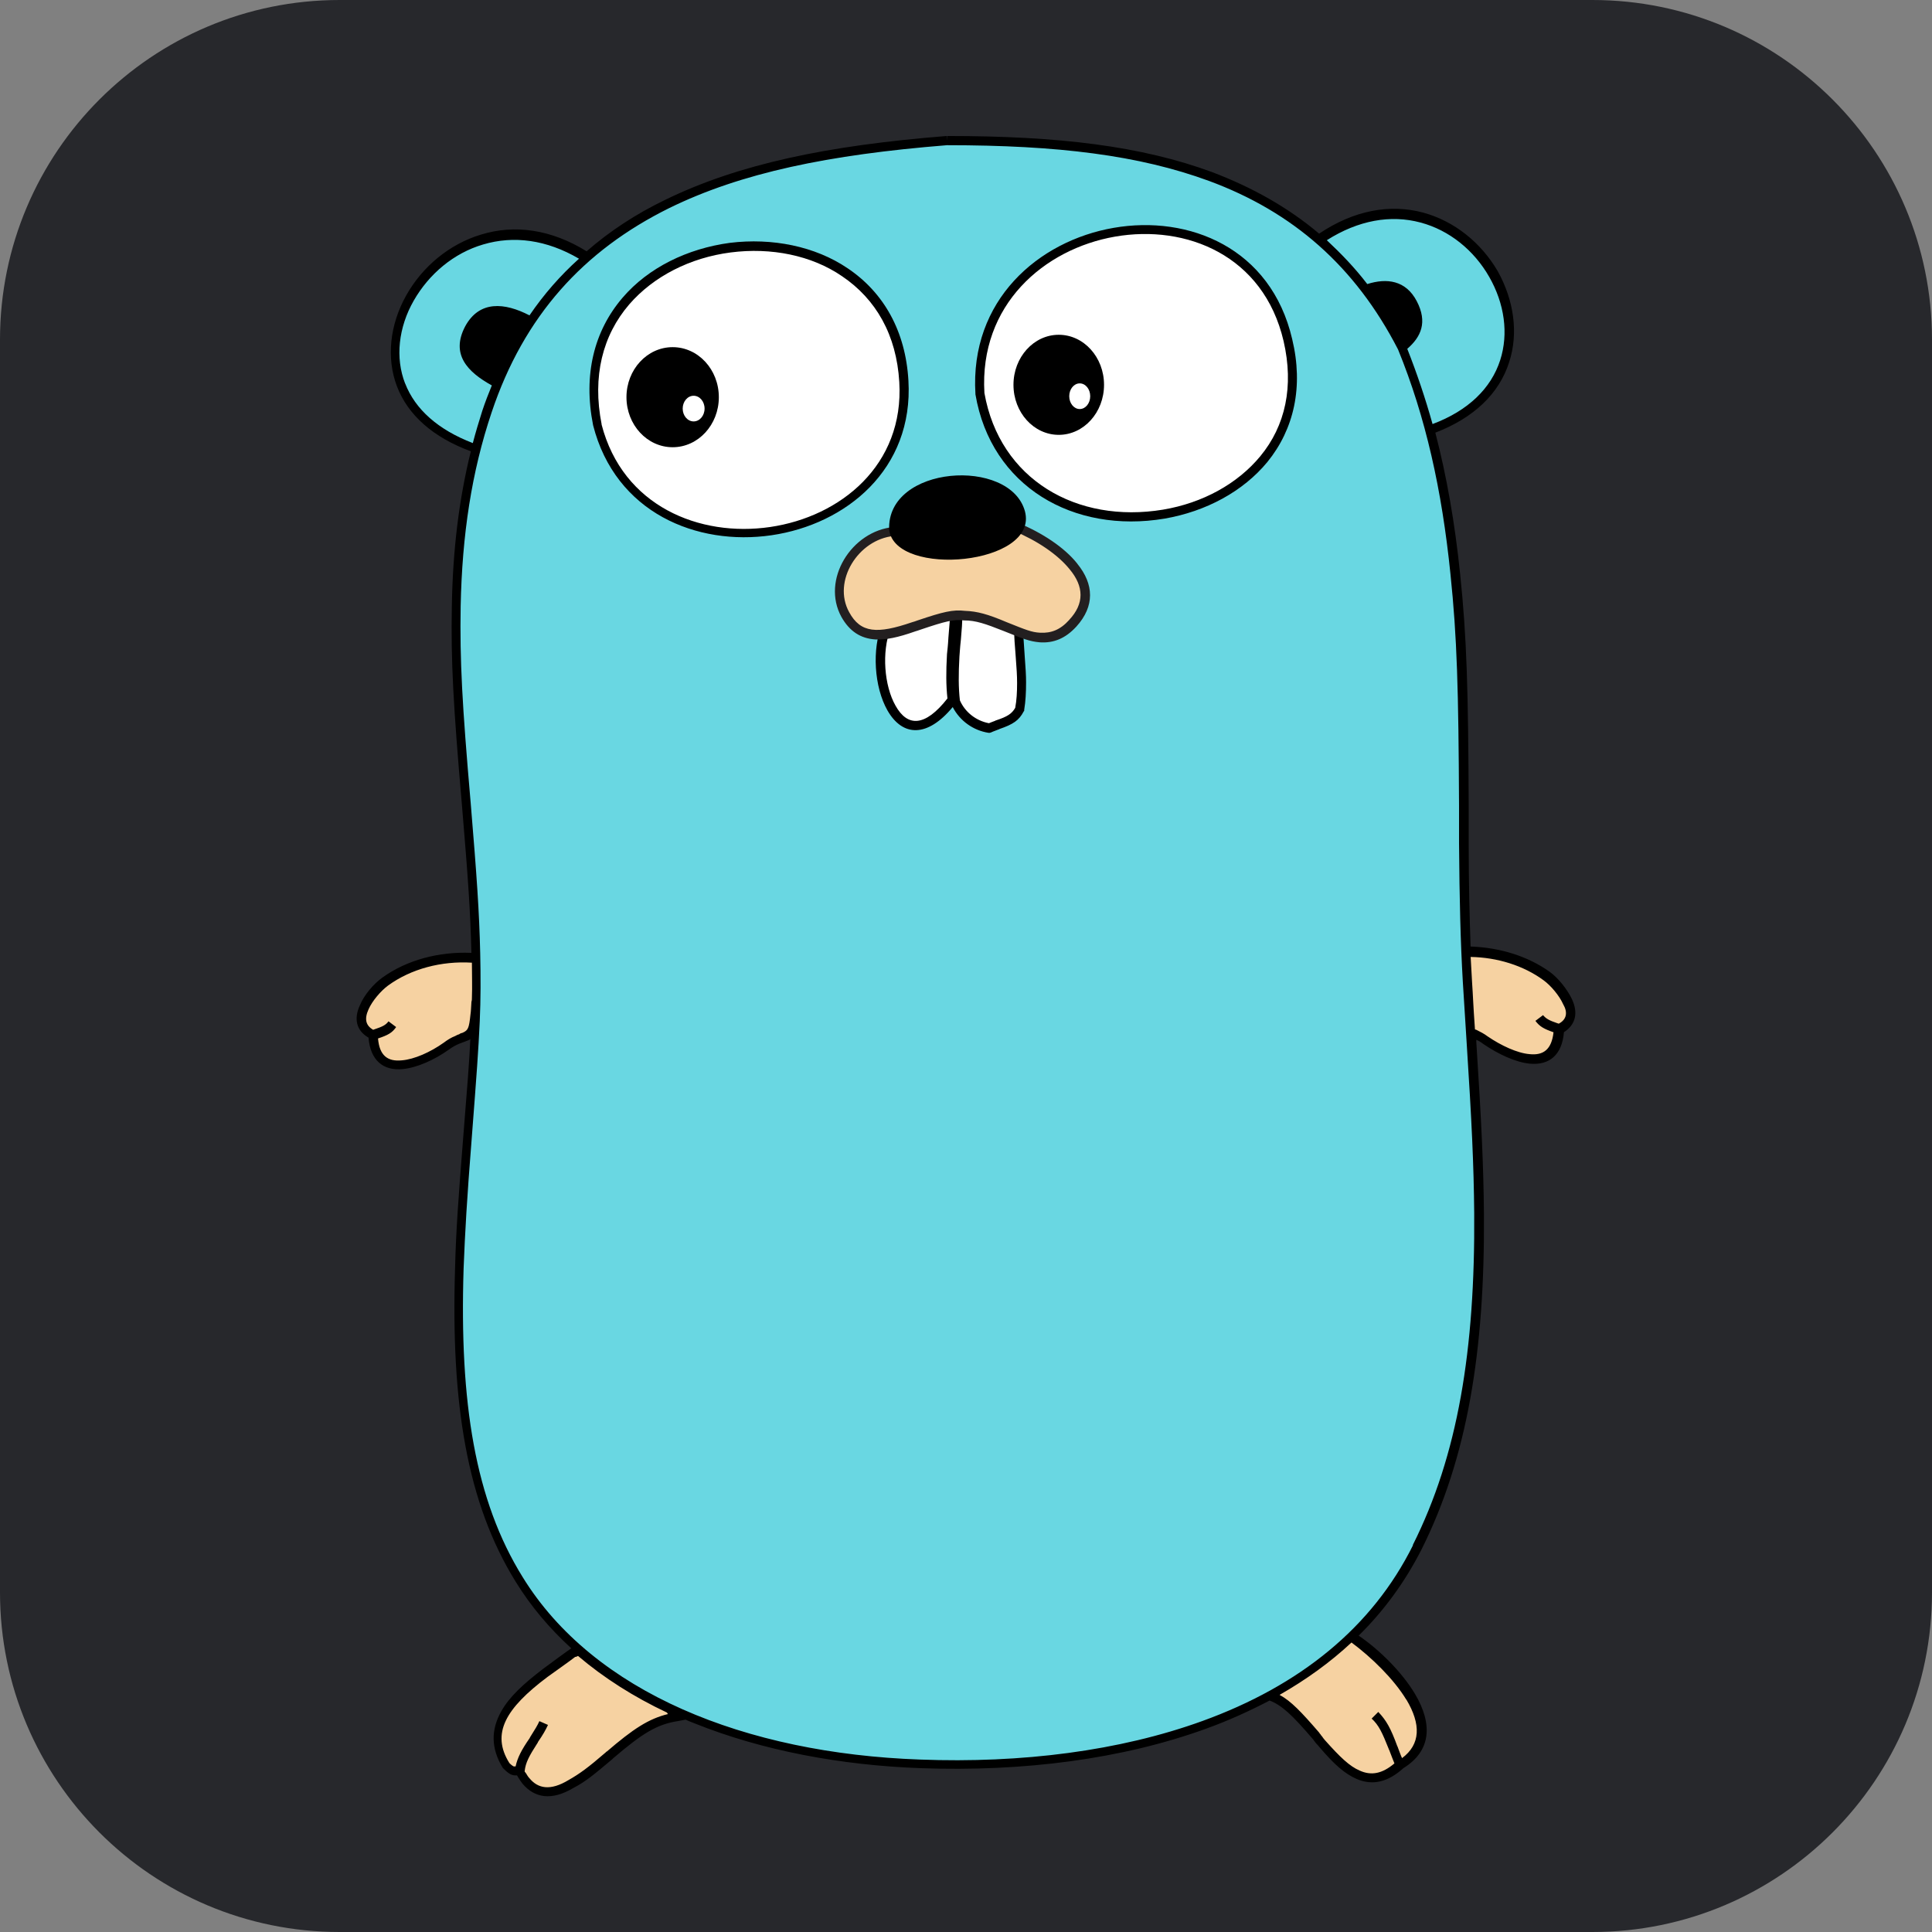 <?xml version="1.0" encoding="UTF-8"?>
<svg id="Ebene_1" data-name="Ebene 1" xmlns="http://www.w3.org/2000/svg" viewBox="0 0 256 256">
  <rect x="0" y="0" width="256" height="256" fill="#808080" stroke="none"/>
  <defs>
    <style>
      .cls-1 {
        fill: #fff;
      }

      .cls-2 {
        fill: #f6d2a2;
      }

      .cls-3 {
        fill: #27282c;
      }

      .cls-4 {
        fill: #69d7e2;
      }

      .cls-5 {
        fill: #231f20;
      }
    </style>
  </defs>
  <g id="Ebene_2" data-name="Ebene 2">
    <path class="cls-3" d="m45,0h166c24.85,0,45,20.15,45,45v166c0,24.85-20.15,45-45,45H45c-24.85,0-45-20.15-45-45V45C0,20.15,20.15,0,45,0Z"/>
  </g>
  <g>
    <path class="cls-2" d="m49.33,137.1c.32,6.5,6.82,3.47,9.72,1.45,2.78-1.96,3.6-.32,3.85-4.1.19-2.52.44-4.99.32-7.51-4.23-.38-8.77.63-12.24,3.16-1.83,1.26-5.11,5.43-1.64,7.01"/>
    <path class="cls-2" d="m178.9,217c4.99,3.09,14.14,12.43,6.63,16.98-7.2,6.56-11.23-7.26-17.55-9.15,2.71-3.72,6.12-7.13,10.92-7.83h0Z"/>
    <path class="cls-2" d="m89.66,227.54c-5.87.88-9.15,6.19-14.07,8.9-4.61,2.71-6.37-.88-6.75-1.64-.69-.32-.63.32-1.77-.82-4.29-6.75,4.42-11.68,8.96-15.02,6.31-1.26,10.29,4.23,13.63,8.58h0Z"/>
    <path class="cls-2" d="m206.61,136.28c-.32,6.5-6.82,3.47-9.72,1.45-2.78-1.96-3.6-.32-3.85-4.1-.19-2.52-.44-4.99-.32-7.51,4.23-.38,8.77.63,12.24,3.16,1.77,1.26,5.11,5.43,1.64,7.01"/>
    <path class="cls-4" d="m189.38,57c22.53-7.95,4.92-38.82-14.71-25.18-12.88-11.04-30.61-13.06-49.23-13.06-18.24,1.45-35.6,4.8-47.71,15.4-19.57-12.62-37.62,17.67-14.64,25.31-6.44,24.99.88,50.49-.13,75.93-.95,22.85-6.94,53.46,5.74,73.97,10.79,17.55,34.02,23.79,53.14,24.49,24.43.88,54.03-5.11,65.89-28.78,11.36-22.53,8.2-50.62,6.75-74.92-1.45-24.55,1.26-49.48-5.11-73.15h0Z"/>
    <path d="m208.31,132.43c-.63-1.33-1.83-2.84-2.97-3.66-2.9-2.08-6.63-3.22-10.48-3.35-.13-3.91-.25-8.2-.25-13.63v-4.92c-.06-15.53-.25-22.34-1.14-30.86-.69-6.69-1.77-12.88-3.28-18.68,5.11-1.96,8.46-5.18,9.78-9.34,1.26-3.85.63-8.2-1.51-12.05-2.21-3.79-5.74-6.63-9.85-7.76-4.42-1.2-9.21-.32-13.82,2.78-4.1-3.47-8.84-6.12-14.14-8.14-9.4-3.47-20.32-4.8-35.15-4.8v.63l-.06-.63c-15.84,1.26-27.58,3.72-37.3,8.46-3.91,1.89-7.38,4.17-10.41,6.82-4.67-2.9-9.53-3.6-14.01-2.21-4.17,1.26-7.76,4.23-9.91,8.08-2.15,3.85-2.65,8.27-1.2,12.05,1.45,3.79,4.8,6.75,9.78,8.58-1.58,6.37-2.4,13.13-2.52,20.58-.13,7.26.19,13.06,1.33,26.19.82,9.78,1.14,14.26,1.26,19.69-4.29-.19-8.58.95-11.8,3.28-1.14.82-2.4,2.27-2.97,3.66-.82,1.77-.5,3.35,1.14,4.29.25,3.03,1.96,4.42,4.54,4.17,1.89-.19,4.17-1.2,6.12-2.59.44-.32.88-.57,1.33-.76.19-.06.32-.13.5-.19,0,0,.38-.13.5-.19.19-.06.38-.13.5-.25-.13,2.97-.38,6.06-.95,13.13-.63,7.95-.95,12.31-1.07,17.17-.57,18.05,1.58,31.18,8.02,41.59,2.02,3.28,4.48,6.19,7.38,8.84-.57.38-2.97,2.15-3.72,2.71-2.65,2.02-4.48,3.72-5.55,5.62-1.39,2.46-1.39,4.92.19,7.51l.06.06.06.06c.69.69,1.07.88,1.58.88h.19c.06.13.13.19.19.32.19.32.38.57.57.82,1.58,1.83,3.79,2.27,6.75.5,1.58-.82,2.71-1.77,5.11-3.79l.13-.13c3.85-3.28,5.74-4.48,8.58-4.92l1.01-.19c.38.19.76.32,1.2.5,8.96,3.6,19.38,5.55,29.92,5.93,13.63.5,26.76-1.2,37.87-5.24,2.97-1.07,5.74-2.34,8.39-3.72,1.64.63,3.03,1.96,5.68,5.05q.13.13.19.25c.13.13.13.19.19.25.13.19.32.32.44.5,2.08,2.46,3.47,3.66,5.05,4.35,2.08.88,4.1.44,6.19-1.45,3.66-2.27,3.91-5.81,1.51-9.85-1.7-2.84-4.67-5.81-7.45-7.7,3.28-3.22,6.12-7.07,8.33-11.42,6.06-12.12,8.39-26.26,8.27-44.43-.06-6.44-.32-12.05-1.01-22.78v-.32c.32.13.63.32.95.57,1.96,1.33,4.23,2.4,6.12,2.59,2.59.25,4.29-1.14,4.54-4.17h0c1.58-1.01,1.89-2.59,1.07-4.35h0Zm-20.07-102.94c3.79,1.01,7.07,3.66,9.09,7.2,2.02,3.53,2.59,7.51,1.45,11.04-1.2,3.72-4.23,6.69-8.96,8.46-.95-3.41-2.08-6.75-3.35-9.97,1.83-1.58,2.71-3.53,1.26-6.31-1.45-2.78-3.98-3.09-6.56-2.27-1.64-2.15-3.47-4.04-5.36-5.81,4.17-2.65,8.46-3.41,12.43-2.34h0ZM53.68,50.82c-1.33-3.41-.88-7.45,1.14-10.98,2.02-3.53,5.3-6.31,9.21-7.45,4.04-1.2,8.39-.63,12.69,1.89-2.46,2.21-4.67,4.73-6.56,7.51-3.28-1.7-6.63-2.02-8.52,1.45-1.96,3.72.32,6.06,3.53,7.83-.44,1.07-.88,2.21-1.26,3.35-.44,1.39-.88,2.84-1.26,4.29-4.61-1.77-7.64-4.48-8.96-7.89h0Zm7.64,86.02c-.06,0-.44.13-.44.19-.19.06-.38.13-.57.25-.5.19-1.01.5-1.51.88-1.77,1.26-3.91,2.21-5.55,2.34-1.89.19-2.97-.63-3.16-2.9,1.33-.44,1.89-.76,2.4-1.51l-1.01-.76c-.38.5-.76.69-1.89,1.07h0q-.06,0-.13.06c-1.01-.57-1.2-1.45-.63-2.71.5-1.14,1.64-2.46,2.59-3.16,3.03-2.21,7.07-3.28,11.11-3.03,0,1.58.06,3.16,0,4.67,0,.19,0,.32-.06.5-.06.88-.06,1.26-.13,1.7h0c-.19,1.83-.32,2.08-1.01,2.4h0Zm19.06,95.24q-.06.06-.13.13c-2.34,2.02-3.47,2.84-4.92,3.66-2.4,1.45-4.04,1.14-5.18-.25-.19-.19-.32-.44-.44-.63-.06-.06-.13-.19-.19-.25v-.06c.13-1.14.57-1.96,1.7-3.72q.06-.06.06-.13c.69-1.01,1.01-1.58,1.33-2.27l-1.14-.5c-.25.57-.57,1.07-1.2,2.08q-.06.06-.06.13c-1.14,1.64-1.64,2.65-1.89,3.79h-.25c-.13-.06-.32-.19-.57-.44-2.46-3.91-.5-7.26,5.05-11.42.69-.5,3.03-2.15,3.66-2.65.13,0,.25-.06.38-.13,3.41,2.9,7.38,5.43,11.8,7.51h0c0,.06.06.13.13.19-2.59.63-4.61,1.96-8.14,4.99h0Zm105.97-6.88c1.96,3.28,1.89,5.93-.57,7.76-.19-.38-.32-.82-.57-1.45q0-.06-.06-.13c-.88-2.4-1.45-3.41-2.52-4.54l-.88.88c.95.88,1.39,1.83,2.27,4.04q0,.06.06.13c.32.82.5,1.33.69,1.77-1.64,1.39-3.09,1.64-4.61.95-1.33-.57-2.59-1.77-4.61-4.04-.13-.13-.25-.32-.38-.5-.06-.06-.13-.13-.19-.25q-.13-.13-.19-.25c-2.34-2.71-3.72-4.17-5.24-4.99,3.53-2.02,6.69-4.29,9.53-6.94,2.65,1.96,5.62,4.86,7.26,7.57h0Zm.88-20.45c-5.43,10.92-15.02,18.62-27.9,23.29-10.98,3.98-23.98,5.62-37.43,5.11-23.16-.82-43.23-8.9-52.64-24.17-6.31-10.16-8.39-23.1-7.83-40.9.19-4.86.44-9.21,1.07-17.17.69-8.96.88-11.55,1.07-15.59.13-2.9.13-5.87.06-9.03-.13-5.55-.44-9.97-1.26-19.88-1.14-13.13-1.45-18.87-1.33-26.07.19-9.47,1.45-17.8,4.1-25.69,4.29-12.81,12.18-21.46,23.54-27.08,9.53-4.67,21.08-7.07,36.8-8.33,14.71,0,25.44,1.33,34.71,4.73,11.11,4.1,19.38,11.3,25.06,22.34,3.66,8.96,5.81,18.62,6.94,29.73.88,8.46,1.07,15.27,1.14,30.74v4.92c.06,7.64.19,13,.5,18.37.13,2.08.19,2.97.5,7.95.69,10.73.95,16.28,1.01,22.72.13,18.11-2.15,32.06-8.14,43.99h0Zm19.31-69.11h0c-.06,0-.13-.06-.19-.06-1.14-.38-1.51-.63-1.89-1.07l-1.01.76c.57.76,1.14,1.07,2.4,1.51-.25,2.27-1.33,3.09-3.16,2.9-1.64-.13-3.79-1.14-5.55-2.34-.5-.38-1.01-.63-1.51-.88-.06,0-.13-.06-.19-.06-.25-3.47-.25-4.35-.38-6.19-.06-1.14-.13-2.27-.19-3.41,3.53.06,7.01,1.14,9.66,3.09.95.69,2.08,2.02,2.59,3.16.63,1.07.5,2.02-.57,2.59h0Z"/>
    <g>
      <path class="cls-1" d="m135.01,83.85c.06,3.22.69,6.75.13,10.16-.88,1.64-2.52,1.83-3.98,2.46-2.02-.32-3.72-1.64-4.54-3.53-.5-3.85.13-7.51.32-11.36,0-.13,2.4.06,4.54.69,1.83.57,3.53,1.51,3.53,1.58h0Z"/>
      <path class="cls-1" d="m117.15,84.1c-1.77,6.69,2.34,17.61,9.09,8.65-.5-3.79.06-7.45.25-11.17.06-.32-9.28,2.08-9.34,2.52h0Z"/>
      <path d="m135.77,86.81c-.13-1.89-.19-2.65-.19-3.6v-.44l-.44-.13-7.95-2.46v-.44l-.82.19h-.06v.06l-8.96,2.27-.32.06-.13.32c-1.39,3.35-1.07,8.39.69,11.49,2.02,3.53,5.3,3.6,8.65-.44.95,1.83,2.71,3.09,4.73,3.41h.19l.19-.06c.25-.13.5-.19.95-.38q.06,0,.13-.06c1.83-.63,2.59-1.14,3.22-2.34l.06-.06v-.13c.19-1.14.25-2.34.25-3.66,0-.95-.06-1.83-.19-3.6h0Zm-10.1-2.34c-.06,1.14-.13,1.58-.19,2.21-.13,2.34-.13,4.1.06,5.87-2.97,3.79-5.3,3.79-6.88.95-1.51-2.65-1.83-7.13-.69-10.1l7.95-2.02c-.06.82-.13,1.64-.25,3.09h0Zm8.84,9.34c-.44.76-1.01,1.14-2.52,1.64q-.06,0-.13.06c-.38.13-.63.25-.82.32-1.7-.32-3.16-1.45-3.85-3.03-.19-1.7-.19-3.47-.06-5.81.06-.63.06-1.07.19-2.21.13-1.45.19-2.34.19-3.16l6.88,2.08c0,.82.06,1.58.19,3.22.13,1.7.19,2.59.19,3.6,0,1.2-.06,2.27-.25,3.28h0Z"/>
    </g>
    <g>
      <path class="cls-1" d="m79.16,56.35c5.81,22.59,41.97,16.79,40.58-5.87-1.64-27.14-46.14-21.9-40.58,5.87"/>
      <path d="m120.37,50.42c-.38-6.56-3.28-11.68-8.08-14.89-4.29-2.9-9.97-4.04-15.59-3.35-5.62.76-10.79,3.28-14.2,7.26-3.79,4.42-5.24,10.22-3.91,16.91l.57-.13-.57.13c5.93,23.23,43.17,17.61,41.78-5.93h0Zm-40.65,5.81c-1.26-6.37.13-11.8,3.66-15.9,3.22-3.72,8.08-6.19,13.44-6.88,5.36-.69,10.73.38,14.77,3.16,4.48,3.03,7.2,7.76,7.57,14.01,1.33,22.03-33.83,27.33-39.45,5.62h0Z"/>
      <ellipse cx="89.13" cy="52.63" rx="6.12" ry="6.63"/>
      <ellipse class="cls-1" cx="91.91" cy="54.14" rx="1.45" ry="1.7"/>
    </g>
    <g>
      <path class="cls-1" d="m129.88,52.12c4.48,25.94,46.89,19.06,40.77-7.07-5.49-23.48-42.29-16.98-40.77,7.07"/>
      <path d="m171.22,44.93c-5.62-24.17-43.49-17.55-41.97,7.26v.06c2.08,12.24,13,18.49,25.06,16.47,5.49-.95,10.41-3.6,13.63-7.51,3.53-4.35,4.8-9.97,3.28-16.28h0Zm-4.23,15.53c-3.03,3.66-7.64,6.19-12.88,7.07-11.42,1.89-21.65-3.98-23.67-15.46-1.39-23.35,34.33-29.6,39.64-6.88,1.39,6,.25,11.23-3.09,15.27h0Z"/>
      <ellipse cx="140.29" cy="50.99" rx="6" ry="6.63"/>
      <ellipse class="cls-1" cx="143.07" cy="52.5" rx="1.39" ry="1.7"/>
    </g>
    <g>
      <path class="cls-2" d="m118.45,70.46c-4.99.44-9.03,6.31-6.44,10.98,3.41,6.19,11.04-.57,15.78.06,5.49.13,9.97,5.81,14.33,1.01,4.86-5.3-2.08-10.48-7.57-12.75l-16.09.69h0Z"/>
      <path class="cls-5" d="m142.75,74.69c-1.7-2.15-4.67-4.1-7.89-5.43l-.13-.06h-.13l-16.16.63c-5.62.5-9.66,7.01-6.94,11.93,1.07,1.89,2.52,2.84,4.48,2.97,1.45.06,2.97-.25,5.3-1.07.19-.06.44-.13.76-.25,3.16-1.07,4.42-1.39,5.68-1.2h.06c1.51,0,2.78.44,5.18,1.39,2.65,1.07,3.47,1.39,4.8,1.51,1.83.13,3.41-.5,4.86-2.08,2.46-2.71,2.34-5.62.13-8.33h0Zm-1.07,7.45c-1.2,1.33-2.4,1.77-3.85,1.7-1.14-.06-1.89-.38-4.42-1.39-2.52-1.07-3.91-1.45-5.55-1.51-1.58-.19-2.9.13-6.25,1.26-.32.13-.57.19-.76.25-4.61,1.58-6.82,1.45-8.33-1.33-2.27-4.1,1.2-9.66,5.93-10.1l15.97-.63c3.03,1.26,5.74,3.09,7.32,5.05,1.89,2.27,1.96,4.54-.06,6.69h0Z"/>
      <path d="m135.81,67.75c-1.96-7.2-18.37-6.12-17.99,2.46.82,6.37,19.88,4.67,17.99-2.46h0Z"/>
    </g>
  </g>
</svg>